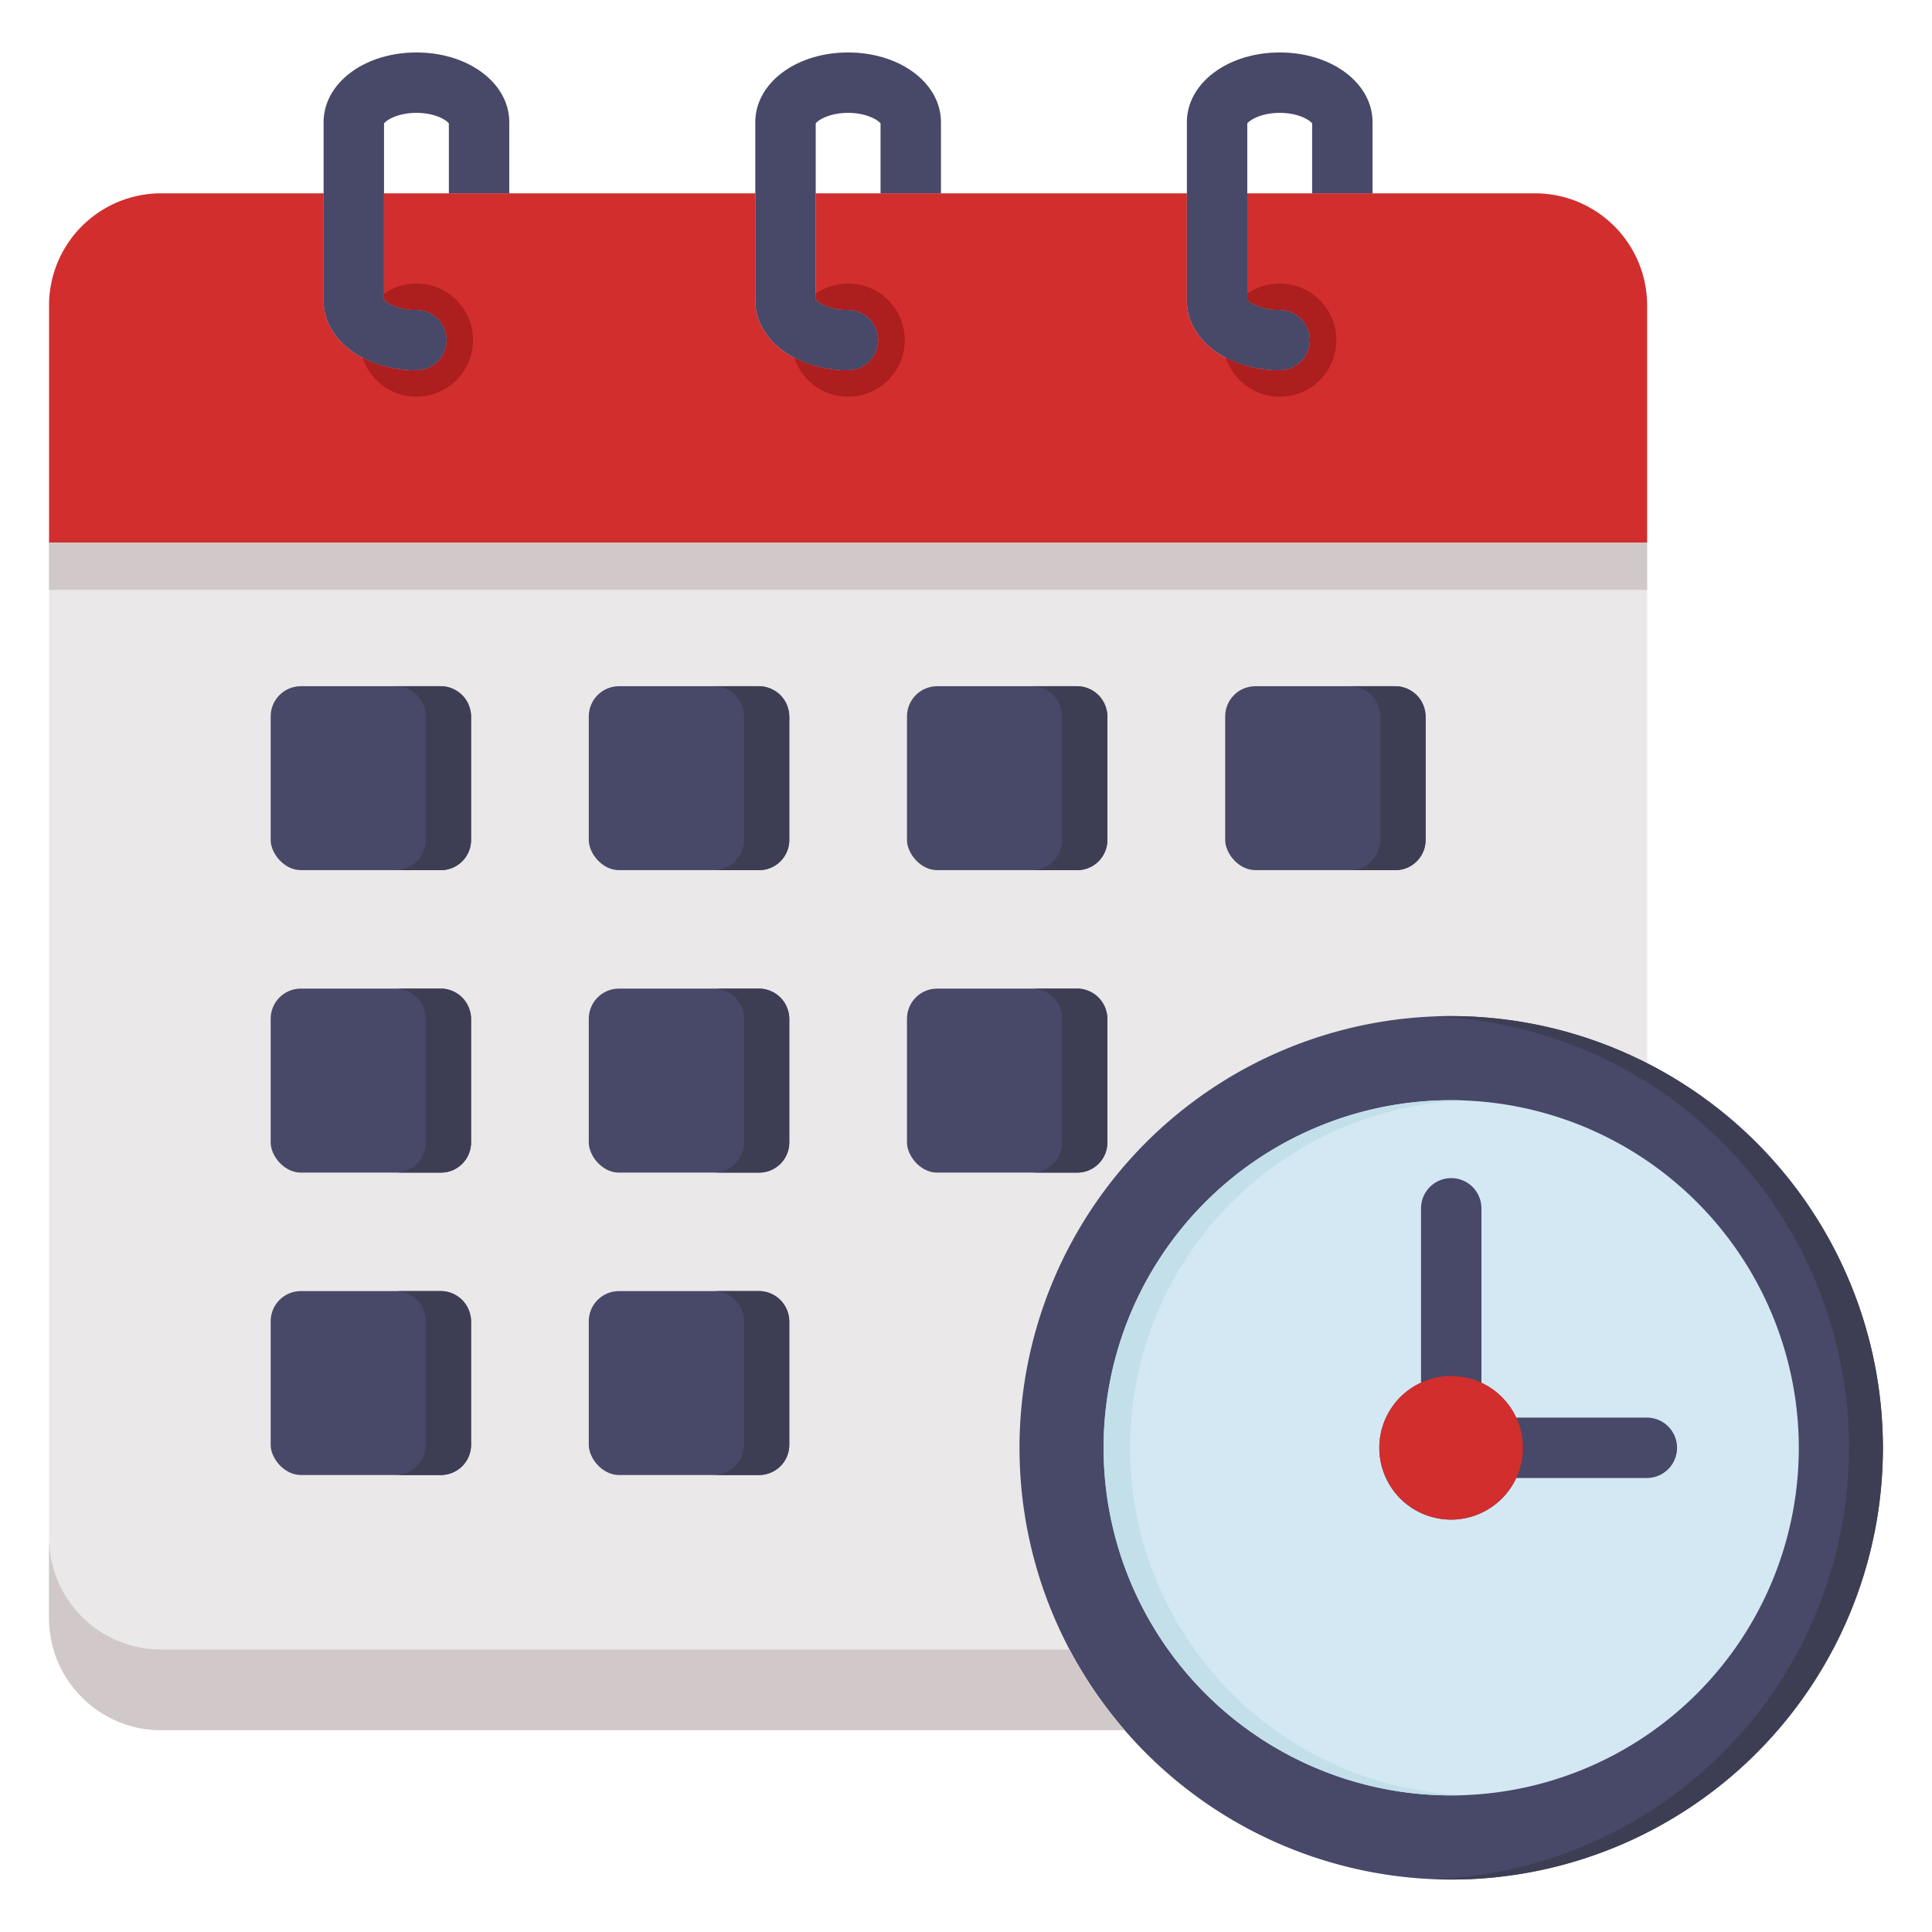 <svg xmlns="http://www.w3.org/2000/svg" version="1.1" xmlns:xlink="http://www.w3.org/1999/xlink" width="128" height="128" x="0" y="0" viewBox="0 0 512 512" style="enable-background:new 0 0 512 512" xml:space="preserve" class=""><g><path fill="#eae8e8" d="M436.5 281.75V80.923a29.7 29.7 0 0 0-29.656-29.685h-43.11V32.4c0-10.368-10.8-18.488-24.582-18.488s-24.61 8.12-24.61 18.488v18.838h-65.183V32.4c0-10.368-10.81-18.488-24.61-18.488-13.784 0-24.582 8.12-24.582 18.488v18.838h-65.211V32.4c0-10.368-10.8-18.488-24.582-18.488-13.8 0-24.61 8.12-24.61 18.488v18.838H42.685A29.718 29.718 0 0 0 13 80.923v347.915a29.718 29.718 0 0 0 29.685 29.684h255.408A114.388 114.388 0 1 0 436.5 281.75zM216.167 32.706c.66-.924 3.718-2.8 8.582-2.8s7.942 1.878 8.61 2.806v18.526h-17.192zm-114.4.007c.668-.928 3.738-2.806 8.61-2.806s7.922 1.874 8.582 2.8v18.531h-17.195zm228.778 0c.668-.928 3.738-2.806 8.61-2.806s7.922 1.875 8.582 2.8v18.531h-17.195z" opacity="1" data-original="#eae8e8" class=""></path><path fill="#484868" d="M384.562 269.273A114.41 114.41 0 1 0 499 383.683a114.541 114.541 0 0 0-114.438-114.41z" opacity="1" data-original="#484868" class=""></path><path fill="#3d3d54" d="M384.562 269.273c-1.507 0-3 .039-4.5.1a114.4 114.4 0 0 1 0 228.626c1.494.058 2.992.1 4.5.1a114.41 114.41 0 1 0 0-228.82z" opacity="1" data-original="#3d3d54"></path><path fill="#d3e8f2" d="M384.561 291.569a92.114 92.114 0 1 0 92.144 92.114 92.218 92.218 0 0 0-92.144-92.114z" opacity="1" data-original="#d3e8f2" class=""></path><path fill="#c3dfea" d="M299.447 383.683a92.222 92.222 0 0 1 88.615-92.041 94.572 94.572 0 0 0-3.5-.073 92.114 92.114 0 1 0 0 184.228c1.172 0 2.338-.029 3.5-.073a92.223 92.223 0 0 1-88.615-92.041z" opacity="1" data-original="#c3dfea" class=""></path><g fill="#484868"><path d="M436.435 375.683H401.8a19.111 19.111 0 0 0-9.21-9.225v-46.242a8 8 0 0 0-16 0v46.22a19.01 19.01 0 1 0 25.21 25.247h34.634a8 8 0 0 0 0-16z" fill="#484868" opacity="1" data-original="#484868" class=""></path><rect width="53.104" height="48.768" x="71.732" y="261.988" rx="8" fill="#484868" opacity="1" data-original="#484868" class=""></rect><rect width="53.104" height="48.739" x="240.361" y="181.855" rx="8" fill="#484868" opacity="1" data-original="#484868" class=""></rect><rect width="53.104" height="48.739" x="324.689" y="181.855" rx="8" fill="#484868" opacity="1" data-original="#484868" class=""></rect><rect width="53.104" height="48.739" x="71.732" y="342.15" rx="8" fill="#484868" opacity="1" data-original="#484868" class=""></rect><rect width="53.133" height="48.768" x="156.032" y="261.988" rx="8" fill="#484868" opacity="1" data-original="#484868" class=""></rect><rect width="53.104" height="48.739" x="71.732" y="181.855" rx="8" fill="#484868" opacity="1" data-original="#484868" class=""></rect><rect width="53.133" height="48.739" x="156.032" y="181.855" rx="8" fill="#484868" opacity="1" data-original="#484868" class=""></rect><rect width="53.104" height="48.768" x="240.361" y="261.988" rx="8" fill="#484868" opacity="1" data-original="#484868" class=""></rect><rect width="53.133" height="48.739" x="156.032" y="342.15" rx="8" fill="#484868" opacity="1" data-original="#484868" class=""></rect></g><path fill="#3d3d54" d="M116.837 181.855h-12a8 8 0 0 1 8 8V222.6a8 8 0 0 1-8 8h12a8 8 0 0 0 8-8v-32.74a8 8 0 0 0-8-8.005zM201.165 342.15h-12a8 8 0 0 1 8 8v32.74a8 8 0 0 1-8 8h12a8 8 0 0 0 8-8v-32.74a8 8 0 0 0-8-8zM116.837 342.15h-12a8 8 0 0 1 8 8v32.74a8 8 0 0 1-8 8h12a8 8 0 0 0 8-8v-32.74a8 8 0 0 0-8-8zM116.837 261.988h-12a8 8 0 0 1 8 8v32.768a8 8 0 0 1-8 8h12a8 8 0 0 0 8-8v-32.768a8 8 0 0 0-8-8zM285.466 261.988h-12a8 8 0 0 1 8 8v32.768a8 8 0 0 1-8 8h12a8 8 0 0 0 8-8v-32.768a8 8 0 0 0-8-8zM201.165 261.988h-12a8 8 0 0 1 8 8v32.768a8 8 0 0 1-8 8h12a8 8 0 0 0 8-8v-32.768a8 8 0 0 0-8-8zM369.794 181.855h-12a8 8 0 0 1 8 8V222.6a8 8 0 0 1-8 8h12a8 8 0 0 0 8-8v-32.74a8 8 0 0 0-8-8.005zM285.466 181.855h-12a8 8 0 0 1 8 8V222.6a8 8 0 0 1-8 8h12a8 8 0 0 0 8-8v-32.74a8 8 0 0 0-8-8.005zM201.165 181.855h-12a8 8 0 0 1 8 8V222.6a8 8 0 0 1-8 8h12a8 8 0 0 0 8-8v-32.74a8 8 0 0 0-8-8.005z" opacity="1" data-original="#3d3d54"></path><path fill="#d1c9c9" d="M283.441 437.149H42.685A29.7 29.7 0 0 1 13 407.493v21.345a29.718 29.718 0 0 0 29.685 29.684h255.408a114.793 114.793 0 0 1-14.652-21.373z" opacity="1" data-original="#d1c9c9" class=""></path><path fill="#d22e2e" d="M384.562 364.656a19.027 19.027 0 1 0 19.027 19.027 19.034 19.034 0 0 0-19.027-19.027zM406.842 51.238h-76.3v28.114c.675.922 3.747 2.783 8.61 2.783a8 8 0 0 1 0 16c-13.8 0-24.61-8.109-24.61-18.459V51.238h-98.375v28.121c.667.918 3.727 2.776 8.582 2.776a8 8 0 0 1 0 16c-13.784 0-24.582-8.109-24.582-18.459V51.238h-98.4v28.114c.674.922 3.747 2.783 8.61 2.783a8 8 0 0 1 0 16c-13.8 0-24.61-8.109-24.61-18.459V51.238H42.685A29.718 29.718 0 0 0 13 80.923v62.905h423.5v-62.9a29.7 29.7 0 0 0-29.658-29.69z" opacity="1" data-original="#d22e2e" class=""></path><path fill="#484868" d="M339.152 82.135c-4.863 0-7.935-1.861-8.61-2.783V32.713c.668-.928 3.738-2.806 8.61-2.806s7.922 1.875 8.582 2.8v18.531h16V32.4c0-10.368-10.8-18.488-24.582-18.488s-24.61 8.12-24.61 18.488v47.276c0 10.35 10.811 18.459 24.61 18.459a8 8 0 0 0 0-16zM110.374 82.135c-4.863 0-7.936-1.861-8.61-2.783V32.713c.668-.928 3.738-2.806 8.61-2.806s7.922 1.874 8.582 2.8v18.531h16V32.4c0-10.368-10.8-18.488-24.582-18.488-13.8 0-24.61 8.12-24.61 18.488v47.276c0 10.35 10.81 18.459 24.61 18.459a8 8 0 0 0 0-16zM224.749 82.135c-4.855 0-7.915-1.858-8.582-2.776V32.706c.66-.924 3.718-2.8 8.582-2.8s7.942 1.878 8.61 2.806v18.526h16V32.4c0-10.368-10.81-18.488-24.61-18.488-13.784 0-24.582 8.12-24.582 18.488v47.276c0 10.35 10.8 18.459 24.582 18.459a8 8 0 0 0 0-16z" opacity="1" data-original="#484868" class=""></path><path fill="#ad1e1e" d="M110.36 75.136a14.915 14.915 0 0 0-8.6 2.719v1.5c.674.922 3.747 2.783 8.61 2.783a8 8 0 0 1 0 16 30.737 30.737 0 0 1-14.259-3.328 14.995 14.995 0 1 0 14.249-19.674zM339.138 75.136a14.92 14.92 0 0 0-8.6 2.719v1.5c.675.922 3.747 2.783 8.61 2.783a8 8 0 0 1 0 16 30.737 30.737 0 0 1-14.259-3.328 15 15 0 1 0 14.245-19.671zM224.763 75.136a14.918 14.918 0 0 0-8.6 2.719v1.5c.667.918 3.727 2.776 8.582 2.776a8 8 0 0 1 0 16 30.681 30.681 0 0 1-14.228-3.32 15 15 0 1 0 14.242-19.679z" opacity="1" data-original="#ad1e1e"></path><path fill="#d1c9c9" d="M13 143.828h423.498v12.492H13z" opacity="1" data-original="#d1c9c9" class=""></path></g></svg>